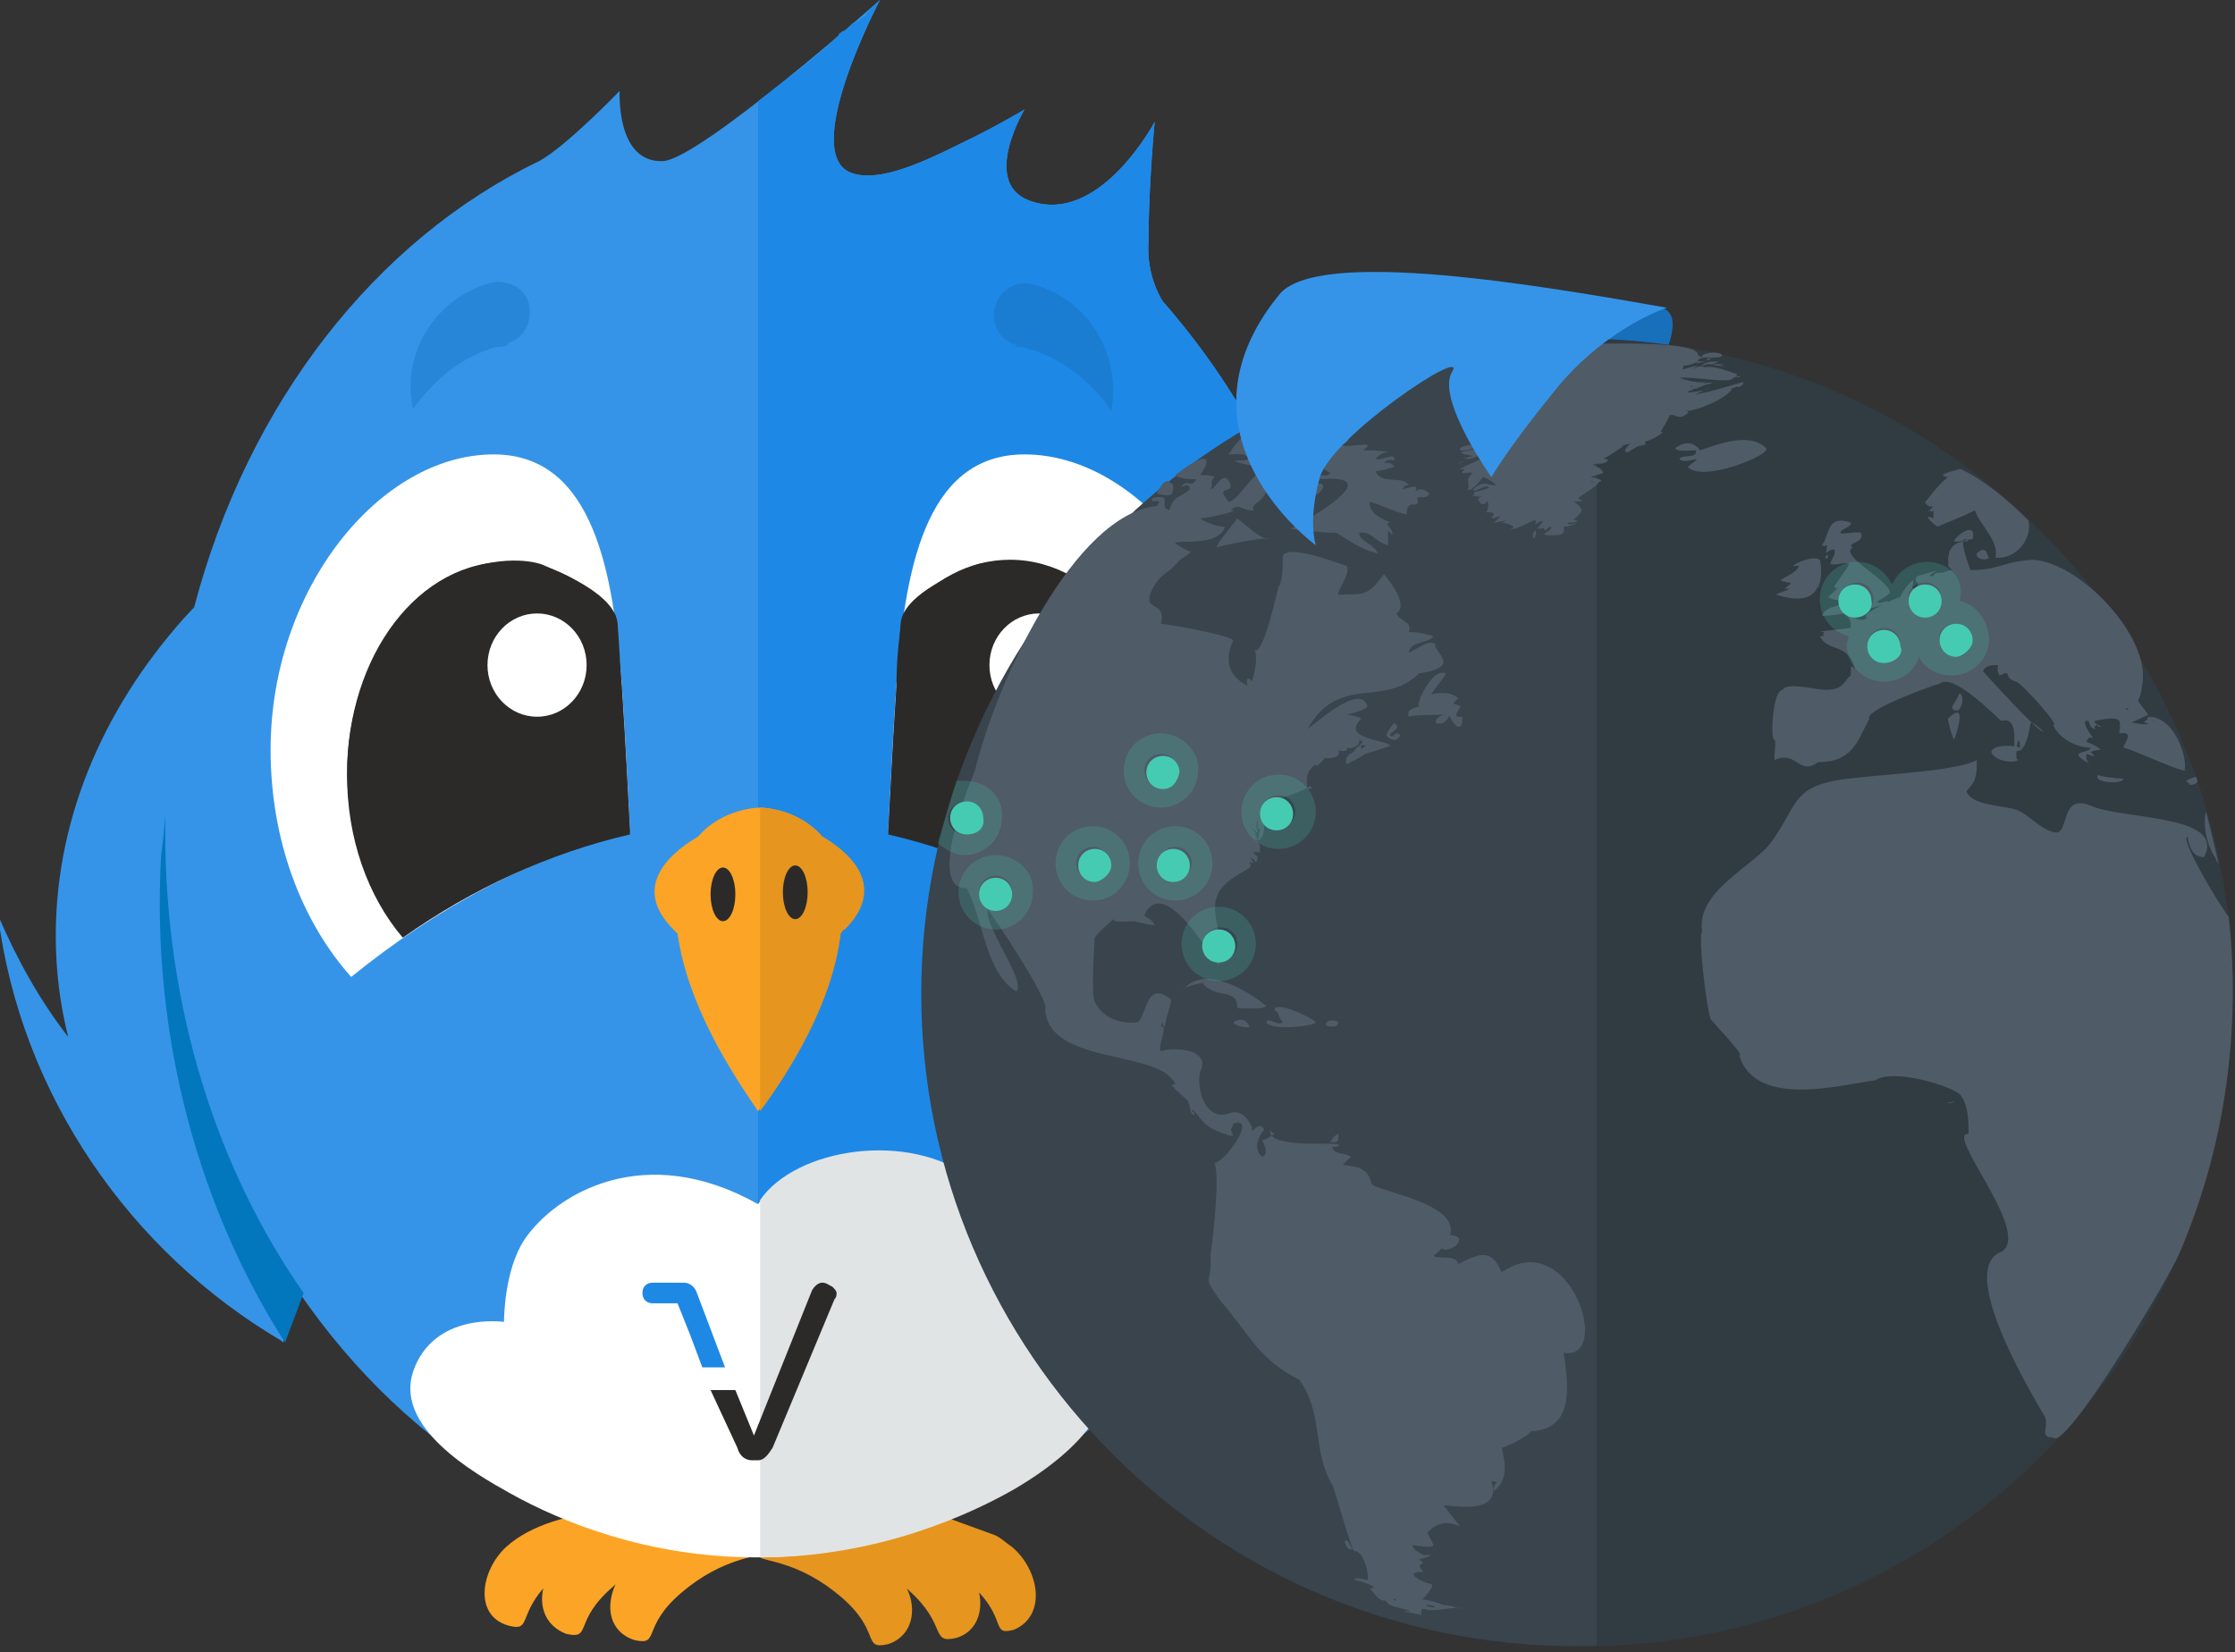 <?xml version="1.0" encoding="utf-8"?>
<!-- Generator: Adobe Illustrator 18.0.0, SVG Export Plug-In . SVG Version: 6.00 Build 0)  -->
<!DOCTYPE svg PUBLIC "-//W3C//DTD SVG 1.1//EN" "http://www.w3.org/Graphics/SVG/1.1/DTD/svg11.dtd">
<svg version="1.1" id="Warstwa_1" xmlns="http://www.w3.org/2000/svg" xmlns:xlink="http://www.w3.org/1999/xlink" x="0px" y="0px"
	 viewBox="93.6 0 108.2 80" enable-background="new 93.6 0 108.2 80" xml:space="preserve">
<rect x="93.6" y="0" width="108.2" height="80" fill="#333333" stroke="none"/>
<path fill="#186FBA" d="M173.6,18.4c0,0,1.9-3.2,0.4-3.5s-4,2.7-4,2.7L173.6,18.4z"/>
<g id="Layer_1">
	<g id="bird">
		<path fill="#FCA426" d="M130.4,74.6L130.4,74.6c-3.2,0-6-0.5-7.6-1.4c-1.5,0.1-3.5,0.6-4.7,1.7s-1.6,3.3,0.1,3.8
			c1.1,0.3,0.5-0.4,1.7-1.8c-0.2,0.9,0.1,1.8,1.1,2.2c1.3,0.3,0.3-0.6,2.3-2.3l0.1-0.1c-0.5,1.1-0.3,2.3,0.9,2.7
			c1.3,0.3,0.3-0.6,2.3-2.3s3.7-1.7,3.9-1.9l0,0v-0.6H130.4z"/>
		<path fill="#E6951F" d="M142.6,74.9c-0.3-0.2-0.6-0.5-0.9-0.6l-2.2-0.8c-0.6-0.1-1.1-0.2-1.6-0.2c-1.7,0.9-4.5,1.4-7.5,1.4l0,0
			v0.7l0,0c0.2,0.2,1.9,0.2,3.9,1.9s1,2.6,2.3,2.3c1.2-0.4,1.4-1.7,0.9-2.7l0.1,0.1c1.9,1.7,1,2.6,2.3,2.3c1-0.3,1.3-1.3,1.1-2.2
			c1.3,1.4,0.6,2.1,1.7,1.8C144.3,78.2,143.9,76,142.6,74.9z"/>
		<path fill="#3594E8" d="M157.6,29c0.1,0.1,0.1,0.2,0.1,0.3c-1.5-5.7-4.3-10.7-7.8-14.7c-0.2-0.3-0.8-1.4-0.7-2.9
			c0-2.7,0.3-5.8,0.3-5.8s-2.7,5.1-6.1,3.8c-2.3-0.9-0.2-4.4-0.2-4.4s-1.5,0.9-3.2,1.7c-1.8,0.9-3.8,1.8-5.1,1.4
			c-2.7-0.8,1.3-8.4,1.3-8.4s-8.7,7.7-10.5,7.8c-2.3,0.1-2.1-3.4-2.1-3.4s-2.6,2.7-3.9,3.4c-7.9,3.8-14.1,11.7-16.7,21.6
			c-1.3,1.4-1.3,1.4-0.1,0.1c-4.1,4.4-6.6,9.9-6.6,15.8c0,1.7,0.2,3.3,0.6,4.9c-1.4-1.8-2.5-3.8-3.4-5.9c1.1,8.7,6.4,16.3,13.7,20.6
			c0.1,0.1,0.1,0.1,0.1,0.1l0.8-2.3c-4.2-6.1-6.7-13.9-6.7-22.4c0-3.8,0.5-7.5,1.4-10.9l0,0c-0.9,3.4-1.4,7.1-1.4,10.9
			c0,8.5,2.5,16.3,6.7,22.4v-0.1c5.3,7.7,13.2,12.6,22.1,12.6c8.9,0,16.9-4.9,22.1-12.6l0,0c4.2-6.1,6.6-13.8,6.6-22.3
			C159.1,36.3,158.6,32.6,157.6,29z"/>
		<path fill="#1E88E6" d="M159.1,40.3c0-3.9-0.5-7.7-1.5-11.3c0.1,0.1,0.1,0.2,0.1,0.3c-1.5-5.7-4.3-10.7-7.8-14.7
			c-0.2-0.3-0.8-1.4-0.7-2.9c0-2.7,0.3-5.8,0.3-5.8s-2.7,5.1-6.1,3.8c-2.3-0.9-0.2-4.4-0.2-4.4s-1.5,0.9-3.2,1.7
			c-1.8,0.9-3.8,1.8-5.1,1.4c-2.7-0.8,1.3-8.4,1.3-8.4s0,0-0.1,0.1l0,0l-0.1,0.1c0,0,0,0-0.1,0.1c-0.1,0-0.1,0.1-0.1,0.1
			c-0.1,0-0.1,0.1-0.1,0.1l-0.1,0.1c-0.1,0.1-0.1,0.1-0.1,0.1c0.1,0,0,0.1-0.1,0.1c-0.1,0.1-0.1,0.1-0.1,0.1
			c-0.1,0.1-0.2,0.1-0.2,0.2c0.1-0.1,0-0.1-0.1,0c-0.1,0-0.1,0-0.2,0.1c-0.1,0.1-0.1,0.1-0.2,0.2c-0.1,0.1-0.1,0.1-0.2,0.1
			c-0.1,0.1-0.2,0.1-0.2,0.2c-0.1,0.1-0.1,0.1-0.1,0.1c-0.1,0.1-0.2,0.2-0.3,0.3c-0.1,0-0.1,0.1-0.1,0.1c-0.6,0.5-1.3,1.1-2.1,1.7
			l0,0c-0.4,0.3-0.9,0.7-1.3,1v70.4c0.3,0,0.6,0,0.9-0.1c0.2,0,0.5,0,0.7,0c0.3,0,0.6-0.1,1-0.1c0.2,0,0.5-0.1,0.6-0.1
			c0.3-0.1,0.7-0.1,1.1-0.2c0.2-0.1,0.3-0.1,0.5-0.1c0.4-0.1,0.7-0.2,1.1-0.3c0.2-0.1,0.3-0.1,0.5-0.1c0.4-0.1,0.8-0.2,1.2-0.4
			c0.1-0.1,0.2-0.1,0.3-0.1c0.5-0.2,0.9-0.3,1.3-0.5c0.1,0,0.1-0.1,0.2-0.1c5-2.1,9.3-5.8,12.6-10.7l0,0
			C156.6,56.6,159.1,48.8,159.1,40.3z"/>
		<path fill="#FFFFFF" d="M124.1,40.3c-0.1-2-0.2-4.3-0.4-7.2c-0.4-5.2-1.3-11.1-6.2-11.1c-5.5,0-10.8,6.5-10.8,14.3
			c0,4.4,1.5,8.3,3.9,11C114.8,43.9,119.3,41.5,124.1,40.3z"/>
		<path fill="#FFFFFF" d="M136.6,40.3c0.1-2,0.2-4.3,0.4-7.2c0.4-5.3,1.3-11.1,6.2-11.1c5.5,0,10.8,6.5,10.8,14.3
			c0,4.4-1.5,8.3-3.9,11C145.9,43.9,141.4,41.5,136.6,40.3z"/>
		<path fill="#2B2A29" d="M150.3,37.5c0-5.7-3.5-10.4-7.8-10.4c-2,0-3.8,1-5.2,2.7c-0.2,1.1-0.3,2.3-0.3,3.4
			c-0.2,2.9-0.3,5.2-0.4,7.2c3.9,0.9,7.5,2.6,11,5C149.3,43.5,150.3,40.6,150.3,37.5z"/>
		<path fill="#2B2A29" d="M110.4,37.5c0,3.1,1,5.9,2.7,7.9c3.4-2.4,7.1-4.1,11-5c-0.1-2-0.2-4.3-0.4-7.2c-0.1-1.1-0.2-2.3-0.3-3.4
			c-1.4-1.7-3.2-2.6-5.1-2.6C113.9,27.1,110.4,31.7,110.4,37.5z"/>
		<g>
			<path fill="#2B2A29" d="M124.1,40.3c0,0-2.6,0.6-6.1,2.2c-3.5,1.7-5,2.7-5,2.7s-4.2-5.3-1.9-11.9c2.3-6.6,7.7-6.5,8.9-5.9
				c1.2,0.5,3.4,1.5,3.5,2.8C123.6,31.4,124.1,40.3,124.1,40.3z"/>
			<path fill="#2B2A29" d="M136.6,40.3c0,0,2.6,0.6,6.1,2.2c3.5,1.7,5,2.7,5,2.7s4.2-5.3,1.9-11.9c-2.3-6.6-7.7-6.4-8.9-5.9
				c-1.2,0.5-3.4,1.5-3.5,2.8C137.1,31.4,136.6,40.3,136.6,40.3z"/>
		</g>
		<g>
			<ellipse fill="#FFFFFF" cx="143.9" cy="32.2" rx="2.4" ry="2.5"/>
			<ellipse fill="#FFFFFF" cx="119.6" cy="32.2" rx="2.4" ry="2.5"/>
		</g>
		<path fill="#FFFFFF" d="M142.4,61.3c0-0.1,0.1-2.7-1.7-4.1c-3.1-2.5-8.9-1.4-10.4,1.1c-5.5-3.1-9.8-0.5-11.3,1.7c-1,1.5-1,3.9-1,4
			c0,0-3.4-0.5-4.4,2.4c-0.9,2.7,2.9,4.9,4.7,5.9c2.5,1.4,6.7,3.1,11.9,3.1c5.7,0,10.2-2.1,12.3-3.3c3.3-1.9,5.1-4.2,4.7-7
			C146.9,61,143.3,61.3,142.4,61.3z M130.6,72.7L130.6,72.7L130.6,72.7L130.6,72.7L130.6,72.7z"/>
		<path fill="#E1E4E5" d="M147.4,65c-0.6-4-4.2-3.8-5-3.8c0-0.1,0.1-2.7-1.7-4.1c-3.1-2.4-8.6-1.5-10.3,1v17.3
			c5.7,0,10.2-2.1,12.3-3.3C146.1,70.1,147.9,67.8,147.4,65z M130.6,72.7L130.6,72.7L130.6,72.7L130.6,72.7L130.6,72.7z"/>
		<path fill="#FCA426" d="M133.4,40.5c-1.2-1.4-3-1.4-3-1.4l0,0c0,0-1.8,0-3,1.4c-1.7,1-3.1,2.6-1.2,4.5c0.1,0.1,0.2,0.2,0.2,0.2
			c0.5,3.5,2.6,6.7,3.9,8.6l0,0c1.4-1.9,3.5-5.2,3.9-8.6c0.1-0.1,0.1-0.2,0.2-0.2C136.4,43.1,135.1,41.5,133.4,40.5z"/>
		<path fill="#E6951F" d="M133.4,40.5c-1.2-1.4-3-1.4-3-1.4l0,0v14.7l0,0c1.4-1.9,3.5-5.2,3.9-8.6c0.1-0.1,0.1-0.2,0.2-0.2
			C136.4,43.1,135.1,41.5,133.4,40.5z"/>
		<g>
			<ellipse fill="#2B2A29" cx="128.6" cy="43.3" rx="0.6" ry="1.3"/>
			<ellipse fill="#2B2A29" cx="132.1" cy="43.2" rx="0.6" ry="1.3"/>
		</g>
		<path fill="#2B2A29" d="M130.1,69.5l2.8-7c0.1-0.2,0.3-0.4,0.5-0.4s0.3,0.1,0.5,0.2c0.1,0.1,0.2,0.2,0.2,0.3s0,0.2-0.1,0.3l-3,7.2
			c-0.2,0.3-0.4,0.6-0.7,0.6h-0.3c-0.3,0-0.6-0.2-0.7-0.6l-1.3-2.8h0.7h0.5L130.1,69.5z"/>
		<path fill="#1E88E5" d="M127.3,62.5L127.3,62.5c-0.1-0.2-0.3-0.4-0.6-0.4l0,0l0,0h-1.5l0,0l0,0c-0.3,0-0.5,0.2-0.5,0.5
			s0.2,0.5,0.5,0.5l0,0h1.2l0.6,1.5l0.6,1.6h1.1L127.3,62.5z"/>
		<path opacity="0.5" fill="#1972BF" enable-background="new    " d="M143.4,16.9c-0.2-0.1-0.4-0.1-0.6-0.1v-0.1
			c-0.8-0.2-1.3-1.1-1-1.9c0.2-0.8,1.1-1.3,1.9-1c2.6,0.7,4.2,3.4,3.7,6.1C146.4,18.4,144.9,17.3,143.4,16.9z"/>
		<path opacity="0.5" fill="#1D79C9" enable-background="new    " d="M113.6,19.8c-0.6-2.6,1-5.3,3.7-6.1c0.8-0.2,1.7,0.2,1.9,1
			c0.2,0.8-0.2,1.7-1,1.9v0.1c-0.2,0.1-0.4,0.1-0.6,0.1C115.9,17.3,114.6,18.4,113.6,19.8z"/>
		<path fill="#0277BD" d="M101.4,41.4c0.1-0.6,0.2-1.9,0.2-2c0,0.3,0,0.6,0,0.9c0,8.5,2.5,16.3,6.7,22.3l-0.9,2.4
			C103.3,58.6,100.9,50.3,101.4,41.4z"/>
	</g>
	<g id="Server" display="none">
		<path display="inline" fill="#39444D" d="M149.4,16h47.2c1.2,0,2.1,0.9,2.1,2.1v59.7c0,1.2-1,2.2-2.2,2.2h-47.2
			c-1.2,0-2.1-0.9-2.1-2.1V18.1C147.4,16.9,148.3,16,149.4,16z"/>
		<g display="inline">
			<path fill="#22292E" d="M192.6,49.1h-38.9c-0.6,0-1.1,0.5-1.1,1.1v6.9c0,0.6,0.5,1.1,1.1,1.1h38.9c0.6,0,1.1-0.5,1.1-1.1v-6.9
				C193.6,49.7,193.1,49.1,192.6,49.1z"/>
			<path fill="#22292E" d="M192.6,60.6h-38.9c-0.6,0-1.1,0.5-1.1,1.1v6.9c0,0.6,0.5,1.1,1.1,1.1h38.9c0.6,0,1.1-0.5,1.1-1.1v-6.9
				C193.6,61.1,193.1,60.6,192.6,60.6z"/>
			<path fill="#22292E" d="M193.6,34.3c0,0.6-0.5,1.1-1.1,1.1h-38.9c-0.6,0-1.1-0.5-1.1-1.1v-6.9c0-0.6,0.5-1.1,1.1-1.1h38.9
				c0.6,0,1.1,0.5,1.1,1.1V34.3z"/>
			<path fill="#22292E" d="M193.6,45.7c0,0.6-0.5,1.1-1.1,1.1h-38.9c-0.6,0-1.1-0.5-1.1-1.1v-6.9c0-0.6,0.5-1.1,1.1-1.1h38.9
				c0.6,0,1.1,0.5,1.1,1.1V45.7z"/>
		</g>
		<g display="inline">
			<rect x="192.6" y="72" fill="#22292E" width="0.6" height="4"/>
			<rect x="159.3" y="72" fill="#22292E" width="0.6" height="4"/>
			<rect x="158.3" y="72" fill="#22292E" width="0.6" height="4"/>
			<rect x="157.1" y="72" fill="#22292E" width="0.6" height="4"/>
			<rect x="155.9" y="72" fill="#22292E" width="0.6" height="4"/>
			<rect x="152.6" y="72" fill="#22292E" width="0.6" height="4"/>
			<rect x="153.6" y="72" fill="#22292E" width="0.6" height="4"/>
			<rect x="154.8" y="72" fill="#22292E" width="0.6" height="4"/>
			<rect x="160.6" y="72" fill="#22292E" width="0.6" height="4"/>
			<rect x="161.6" y="72" fill="#22292E" width="0.6" height="4"/>
			<rect x="162.8" y="72" fill="#22292E" width="0.6" height="4"/>
			<rect x="163.9" y="72" fill="#22292E" width="0.6" height="4"/>
			<rect x="165.1" y="72" fill="#22292E" width="0.6" height="4"/>
			<rect x="166.3" y="72" fill="#22292E" width="0.6" height="4"/>
			<rect x="167.3" y="72" fill="#22292E" width="0.6" height="4"/>
			<rect x="168.6" y="72" fill="#22292E" width="0.6" height="4"/>
			<rect x="169.6" y="72" fill="#22292E" width="0.6" height="4"/>
			<rect x="170.8" y="72" fill="#22292E" width="0.6" height="4"/>
			<rect x="171.9" y="72" fill="#22292E" width="0.6" height="4"/>
			<rect x="173.1" y="72" fill="#22292E" width="0.6" height="4"/>
			<rect x="174.3" y="72" fill="#22292E" width="0.6" height="4"/>
			<rect x="175.3" y="72" fill="#22292E" width="0.6" height="4"/>
			<rect x="176.6" y="72" fill="#22292E" width="0.6" height="4"/>
			<rect x="177.6" y="72" fill="#22292E" width="0.6" height="4"/>
			<rect x="178.8" y="72" fill="#22292E" width="0.6" height="4"/>
			<rect x="179.9" y="72" fill="#22292E" width="0.6" height="4"/>
			<rect x="181.1" y="72" fill="#22292E" width="0.6" height="4"/>
			<rect x="182.3" y="72" fill="#22292E" width="0.6" height="4"/>
			<rect x="183.3" y="72" fill="#22292E" width="0.6" height="4"/>
			<rect x="184.6" y="72" fill="#22292E" width="0.6" height="4"/>
			<rect x="185.6" y="72" fill="#22292E" width="0.6" height="4"/>
			<rect x="186.8" y="72" fill="#22292E" width="0.6" height="4"/>
			<rect x="187.9" y="72" fill="#22292E" width="0.6" height="4"/>
			<rect x="189.1" y="72" fill="#22292E" width="0.6" height="4"/>
			<rect x="190.3" y="72" fill="#22292E" width="0.6" height="4"/>
			<rect x="191.3" y="72" fill="#22292E" width="0.6" height="4"/>
		</g>
		<g display="inline">
			<rect x="192.6" y="20" fill="#22292E" width="0.6" height="4"/>
			<rect x="159.3" y="20" fill="#22292E" width="0.6" height="4"/>
			<rect x="158.3" y="20" fill="#22292E" width="0.6" height="4"/>
			<rect x="157.1" y="20" fill="#22292E" width="0.6" height="4"/>
			<rect x="155.9" y="20" fill="#22292E" width="0.6" height="4"/>
			<rect x="152.6" y="20" fill="#22292E" width="0.6" height="4"/>
			<rect x="153.6" y="20" fill="#22292E" width="0.6" height="4"/>
			<rect x="154.8" y="20" fill="#22292E" width="0.6" height="4"/>
			<rect x="160.6" y="20" fill="#22292E" width="0.6" height="4"/>
			<rect x="161.6" y="20" fill="#22292E" width="0.6" height="4"/>
			<rect x="162.8" y="20" fill="#22292E" width="0.6" height="4"/>
			<rect x="163.9" y="20" fill="#22292E" width="0.6" height="4"/>
			<rect x="165.1" y="20" fill="#22292E" width="0.6" height="4"/>
			<rect x="166.3" y="20" fill="#22292E" width="0.6" height="4"/>
			<rect x="167.3" y="20" fill="#22292E" width="0.6" height="4"/>
			<rect x="168.6" y="20" fill="#22292E" width="0.6" height="4"/>
			<rect x="169.6" y="20" fill="#22292E" width="0.6" height="4"/>
			<rect x="170.8" y="20" fill="#22292E" width="0.6" height="4"/>
			<rect x="171.9" y="20" fill="#22292E" width="0.6" height="4"/>
			<rect x="173.1" y="20" fill="#22292E" width="0.6" height="4"/>
			<rect x="174.3" y="20" fill="#22292E" width="0.6" height="4"/>
			<rect x="175.3" y="20" fill="#22292E" width="0.6" height="4"/>
			<rect x="176.6" y="20" fill="#22292E" width="0.6" height="4"/>
			<rect x="177.6" y="20" fill="#22292E" width="0.6" height="4"/>
			<rect x="178.8" y="20" fill="#22292E" width="0.6" height="4"/>
			<rect x="179.9" y="20" fill="#22292E" width="0.6" height="4"/>
			<rect x="181.1" y="20" fill="#22292E" width="0.6" height="4"/>
			<rect x="182.3" y="20" fill="#22292E" width="0.6" height="4"/>
			<rect x="183.3" y="20" fill="#22292E" width="0.6" height="4"/>
			<rect x="184.6" y="20" fill="#22292E" width="0.6" height="4"/>
			<rect x="185.6" y="20" fill="#22292E" width="0.6" height="4"/>
			<rect x="186.8" y="20" fill="#22292E" width="0.6" height="4"/>
			<rect x="187.9" y="20" fill="#22292E" width="0.6" height="4"/>
			<rect x="189.1" y="20" fill="#22292E" width="0.6" height="4"/>
			<rect x="190.3" y="20" fill="#22292E" width="0.6" height="4"/>
			<rect x="191.3" y="20" fill="#22292E" width="0.6" height="4"/>
		</g>
		<g display="inline">
			<g>
				<circle fill="#3FB6A1" cx="157.1" cy="65.1" r="1.1"/>
				<circle fill="#3FB6A1" cx="161.1" cy="65.1" r="1.1"/>
				<circle fill="#3FB6A1" cx="165.1" cy="65.1" r="1.1"/>
			</g>
			<circle fill="#3FB6A1" cx="157.1" cy="30.9" r="1.1"/>
			<circle fill="#3FB6A1" cx="161.1" cy="30.9" r="1.1"/>
			<circle fill="#3FB6A1" cx="165.1" cy="30.9" r="1.1"/>
			<circle fill="#3FB6A1" cx="157.1" cy="42.3" r="1.1"/>
			<circle fill="#3FB6A1" cx="161.1" cy="42.3" r="1.1"/>
			<circle fill="#3FB6A1" cx="165.1" cy="42.3" r="1.1"/>
			<circle fill="#3FB6A1" cx="157.1" cy="53.7" r="1.1"/>
			<circle fill="#3FB6A1" cx="161.1" cy="53.7" r="1.1"/>
			<circle fill="#3FB6A1" cx="165.1" cy="53.7" r="1.1"/>
		</g>
		<g display="inline">
			<rect x="186.8" y="28" fill="#2A3239" width="1.1" height="1.1"/>
			<rect x="189.1" y="28" fill="#2A3239" width="1.1" height="1.1"/>
			<rect x="191.3" y="28" fill="#2A3239" width="1.1" height="1.1"/>
			<rect x="186.8" y="30.3" fill="#2A3239" width="1.1" height="1.1"/>
			<rect x="189.1" y="30.3" fill="#2A3239" width="1.1" height="1.1"/>
			<rect x="191.3" y="30.3" fill="#2A3239" width="1.1" height="1.1"/>
			<rect x="186.8" y="32.6" fill="#2A3239" width="1.1" height="1.1"/>
			<rect x="189.1" y="32.6" fill="#2A3239" width="1.1" height="1.1"/>
			<rect x="191.3" y="32.6" fill="#2A3239" width="1.1" height="1.1"/>
		</g>
		<g display="inline">
			<rect x="186.8" y="39.4" fill="#2A3239" width="1.1" height="1.1"/>
			<rect x="189.1" y="39.4" fill="#2A3239" width="1.1" height="1.1"/>
			<rect x="191.3" y="39.4" fill="#2A3239" width="1.1" height="1.1"/>
			<rect x="186.8" y="41.7" fill="#2A3239" width="1.1" height="1.1"/>
			<rect x="189.1" y="41.7" fill="#2A3239" width="1.1" height="1.1"/>
			<rect x="191.3" y="41.7" fill="#2A3239" width="1.1" height="1.1"/>
			<rect x="186.8" y="44" fill="#2A3239" width="1.1" height="1.1"/>
			<rect x="189.1" y="44" fill="#2A3239" width="1.1" height="1.1"/>
			<rect x="191.3" y="44" fill="#2A3239" width="1.1" height="1.1"/>
		</g>
		<g display="inline">
			<rect x="186.8" y="50.9" fill="#2A3239" width="1.1" height="1.1"/>
			<rect x="189.1" y="50.9" fill="#2A3239" width="1.1" height="1.1"/>
			<rect x="191.3" y="50.9" fill="#2A3239" width="1.1" height="1.1"/>
			<rect x="186.8" y="53.1" fill="#2A3239" width="1.1" height="1.1"/>
			<rect x="189.1" y="53.1" fill="#2A3239" width="1.1" height="1.1"/>
			<rect x="191.3" y="53.1" fill="#2A3239" width="1.1" height="1.1"/>
			<rect x="186.8" y="55.4" fill="#2A3239" width="1.1" height="1.1"/>
			<rect x="189.1" y="55.4" fill="#2A3239" width="1.1" height="1.1"/>
			<rect x="191.3" y="55.4" fill="#2A3239" width="1.1" height="1.1"/>
		</g>
		<g display="inline">
			<rect x="186.8" y="62.3" fill="#2A3239" width="1.1" height="1.1"/>
			<rect x="189.1" y="62.3" fill="#2A3239" width="1.1" height="1.1"/>
			<rect x="191.3" y="62.3" fill="#2A3239" width="1.1" height="1.1"/>
			<rect x="186.8" y="64.6" fill="#2A3239" width="1.1" height="1.1"/>
			<rect x="189.1" y="64.6" fill="#2A3239" width="1.1" height="1.1"/>
			<rect x="191.3" y="64.6" fill="#2A3239" width="1.1" height="1.1"/>
			<rect x="186.8" y="66.9" fill="#2A3239" width="1.1" height="1.1"/>
			<rect x="189.1" y="66.9" fill="#2A3239" width="1.1" height="1.1"/>
			<rect x="191.3" y="66.9" fill="#2A3239" width="1.1" height="1.1"/>
		</g>
		<path display="inline" opacity="0.1" enable-background="new    " d="M196.6,16h-23.5v64h23.5c1.2,0,2.2-1,2.2-2.2V18.1
			C198.8,16.9,197.8,16,196.6,16z"/>
	</g>
</g>
<g id="Globe">
	<path fill="#39444D" d="M169.9,16.4c17.5,0,31.7,14.2,31.7,31.7s-14.2,31.6-31.7,31.6s-31.7-14.2-31.7-31.6S152.4,16.4,169.9,16.4z
		"/>
	<path fill="#313B42" d="M170.9,16.4v63.3c17.1-0.4,30.8-14.4,30.8-31.6S187.9,16.9,170.9,16.4z"/>
	<path fill="#4F5B66" d="M191.8,25.2c0.2,0.9-0.6,1.9-1.6,1.8c0.2-0.8-0.7-1.5-1-2.3c-0.3,0.2-1.6,0.7-1.8,0.8
		c-0.2-0.1-0.8-0.7-0.2-0.4c0-0.1,0-0.3,0-0.4c-0.2,0.2,0,0.1-0.2,0c0-0.1-0.2,0.3,0.2-0.2c-0.2,0.1-0.4-0.1-0.4-0.2
		c0.2-0.2,0.5-0.7,1.1-1.2c-0.8-0.1,0.7-0.4,0.6-0.4C189.6,23.2,190.8,24.2,191.8,25.2C191.8,25.2,191.8,25.2,191.8,25.2
		C191.8,25.3,191.8,25.2,191.8,25.2z M182.1,27C181.8,27.2,182.1,26.6,182.1,27C182.1,27,182.1,26.9,182.1,27z M185.1,28.7
		c-0.2,0.2-0.4,0.3-0.6,0.4c0,0.2,0.3,0,0.5,0c0,0.3-3,0.8-3.2,0.7c0.3-0.6,1.2-0.4,1.4-0.8c-0.4,0.1-0.8,0.1-1.1-0.1
		c0.8-0.7,0.3-0.3,0.3-0.5c0.1-0.2,0.8-1.1,0.7-1.1c-0.3-0.1-0.6,0.1-0.9,0c0.1-0.3,0.3-0.5,0.2-0.7c-0.2,0-0.3,0.1-0.4,0.2
		c0.1-0.9,0.2-0.2-0.2-0.4c0.4-0.5,0.2-1.5,1.4-1.1c0.1,0.2-0.5,0.3-0.5,0.5c0.1,0.1,0.8-0.1,1,0c0.2,0.5-0.8,0.5-0.4,0.7
		C182.6,26.9,185.1,28.1,185.1,28.7C185.1,28.8,185.1,28.6,185.1,28.7z M175.8,17.5c0.1,0,0.2,0,0.4,0c-0.1,0-0.4,0.1-0.5,0.1
		C175.8,17.5,175.8,17.5,175.8,17.5C175.9,17.5,175.8,17.5,175.8,17.5z M176.8,17.5c-0.1,0.1-0.7,0.2-0.8,0.2
		C176.1,17.5,176.6,17.5,176.8,17.5C176.8,17.5,176.6,17.5,176.8,17.5z M177.1,17.7c-0.2,0.1-0.9-0.2-1,0c0.1-0.1,1.4-0.1,0.7,0
		C176.8,17.7,177.1,17.7,177.1,17.7L177.1,17.7L177.1,17.7z M176.3,18.6c-0.2,0-0.6,0.3-0.8,0.2C175.3,18.6,177.1,18.4,176.3,18.6
		C176.3,18.6,176.4,18.6,176.3,18.6z M166.4,20.8c-0.1,0-0.1-0.1,0.1-0.2C166.6,20.7,166.4,20.7,166.4,20.8
		C166.4,20.8,166.4,20.7,166.4,20.8z M166.1,19.7C166.1,19.7,166.3,19.8,166.1,19.7C165.9,19.8,165.9,19.8,166.1,19.7L166.1,19.7
		L166.1,19.7z M165.9,19.9C166.1,20.2,165.6,20,165.9,19.9L165.9,19.9z M165.4,18.9c0,0.2,0,0.2-0.2,0.1
		C165.3,18.9,165.3,18.9,165.4,18.9C165.4,18.9,165.4,18.9,165.4,18.9z M165.4,20.9c0,0-0.7-0.1-0.2-0.1c-0.1-0.1-0.2-0.1,0-0.1
		c0-0.6,0.9,0.2,1,0.1c-0.1,0-1,0.2-1,0.2C165.3,20.9,165.6,20.9,165.4,20.9L165.4,20.9z M150.4,23.5c0,0.4,0,0.6-0.8,0.4
		C149.9,23.3,150.1,23.1,150.4,23.5C150.4,23.6,150.4,23.4,150.4,23.5z M154.9,26.1c-0.1-0.1-2.1,0.3-2.4,0.4c0-0.2,0.8-1.1,1-1.4
		C153.9,25.4,154.4,25.9,154.9,26.1C155.1,26.1,154.9,26,154.9,26.1z M159.9,18.1c0,0-0.1,0-0.2,0C159.8,18.1,159.9,18.1,159.9,18.1
		L159.9,18.1L159.9,18.1z M158.9,18.3c-0.1,0-0.2,0.1-0.2,0.1C158.9,18.4,158.9,18.4,158.9,18.3L158.9,18.3
		C158.9,18.4,158.9,18.3,158.9,18.3z M158.9,18.6c0.2,0.3-1,0.4-1.2,0.5C157.4,18.6,158.6,18.5,158.9,18.6
		C158.9,18.7,158.9,18.6,158.9,18.6z M156.4,19.8c-0.4,0.2-0.9,0.3-1.4,0.4c-0.2,0.1,2.6-1.6,2.9-0.6
		C157.1,20.1,156.9,20,156.4,19.8C156.3,19.8,156.4,19.8,156.4,19.8z M157.4,23.4c0.7,0-0.2,0.9-0.6,0.6
		C156.6,23.8,157.4,23.5,157.4,23.4C157.6,23.4,157.4,23.5,157.4,23.4z M153.1,22c0.3-0.6,1.3-1.7,2.2-1.4c-1,0.7-0.6,0.8-0.9,1.5
		c0.6,0,0.5-0.2,0.3-0.5c0.2-0.2,0.3-0.2,0.5-0.2c0-0.1-0.2-0.1-0.3-0.2c0.1-0.4,0.4-0.3,0.7-0.3c0-0.1-0.1-0.2-0.2-0.1
		c1.2-1,1.4-0.1,1,0.6c0.5,0.1,2-0.9,2.5-0.2c0,0.2-0.2,0.3-0.4,0.3c0.2,0.3,1.9-0.3,1.1,0.3c0,0,1.1,0,1.2,0.1
		c-0.2,0-0.4,0.1-0.6,0.3c0.2,0.2,1-0.4,0.9,0.1c-0.2-0.1-0.4,0-0.5,0.1c0.2,0,0.4,0,0.5,0.2c0,0-1,0.3-0.9,0.2
		c0.2,0.7,1.4,0.2,1.6,0.7c-0.2,0-0.2,0-0.3,0.2c0.6-0.2,0.8-0.2,0.6,0.1c0.3-0.2,0.5-0.1,0.7,0.1c-0.2,0.3-0.4,0.1-0.6,0.2
		c0.2,0.7-0.5-0.1-0.5,0.8c-0.3,0-1.6-0.6-1.8-0.6c0,0.6,0.6,0.8,1,1c-0.4,0,0.2,0.3,0.1,0.6c-0.1-0.1-0.2-0.2-0.2-0.3
		c0,0.1,0,0.8,0,0.8c-0.7-0.2-0.8-0.7-1.4-0.6c0,0.4,0.8,0.6,0.9,1c-1.1-0.3-1.6-0.8-2-1c-0.4,0-1.7-0.1-2.2-0.2
		c0,0,5.1-2.7,1.4-2.4c0-0.4,0.3,0,0.5-0.3c-0.4-0.2-1.1-0.9-1.6-0.7c0,0,0.6,0.2,0.6,0.3c0,0.5-3.7,0-3.6-0.2c0.2,0,0.6,0,0.7-0.1
		C153.9,21.9,153.4,22,153.1,22C153.1,21.8,153.4,22,153.1,22z M154.1,49.7c0,0.1-0.7,0-0.8-0.2C153.6,49.3,153.9,49.3,154.1,49.7
		C154.1,49.7,154.1,49.5,154.1,49.7z M154.4,40.8C154.4,40.9,154.4,40.9,154.4,40.8L154.4,40.8z M154.4,40.8L154.4,40.8L154.4,40.8z
		 M154.6,41.1c-0.1,0-0.1-0.1-0.1-0.2C154.6,40.9,154.6,41,154.6,41.1C154.6,41.1,154.6,41,154.6,41.1z M154.9,48.7
		c-0.1,0.2-1.2,0.1-1.4,0.1c0-1-1-0.4-1.7-1.2c0.8-0.2-1.1,0.2-0.9,0.3C151.9,46.7,153.9,47.9,154.9,48.7
		C154.9,48.7,154.8,48.5,154.9,48.7z M155.3,48.9c0-0.5,1.9,0.4,2,0.6c-0.1,0.2-2.2,0.4-2.4,0c0.1-0.3,0.5,0.2,0.8,0
		C155.4,49.1,155.6,49.1,155.3,48.9L155.3,48.9z M158.1,49.7c-0.7,0-0.1-0.5,0.3-0.2C158.3,49.7,158.3,49.7,158.1,49.7
		S158.3,49.7,158.1,49.7z M158.4,54.9c0,0.4,0,0.4-0.4,0.4C158.1,55.1,158.3,54.9,158.4,54.9L158.4,54.9z M161.4,35.6
		c-0.2,0.3-0.4,0.3-0.7,0c0.1-0.2,0.2-0.4,0.4-0.6c0.4,0.3-0.2,0.4-0.2,0.6C161.1,35.8,161.1,35.3,161.4,35.6
		C161.3,35.9,161.1,35.3,161.4,35.6z M164.1,60.3c-0.6,0.4-0.9,0.2-0.8-0.5C163.6,59.8,164.6,59.7,164.1,60.3
		C164.1,60.4,164.1,60.2,164.1,60.3z M164.4,34.7c0,1.2-0.8-0.2-0.6-0.1c-0.2,0.4-0.4,0.5-0.7,0.4c0-0.2,0.2-0.4,0.5-0.4
		c0,0-1.6,0-1.8,0.1c-0.1-0.3,0.1-0.4,0.5-0.5c-0.2,0,0.6-1.9,1.3-1.6c0,0.1-0.6,0.8-0.7,1c0.2,0,0.8-0.2,1.3,0.2
		c-0.4,0.4-0.2,0.2,0.1,0.4C164.3,34.3,163.8,34.8,164.4,34.7C164.4,34.9,164.3,34.7,164.4,34.7z M167.8,25.9
		C168.1,25.2,167.9,26.5,167.8,25.9C167.9,25.9,167.8,25.9,167.8,25.9z M179.1,21.7c0.3,0.3-3.1,1.7-3.8,0.9c1.1-0.8-0.2,0-0.4-0.4
		c0.2-0.2,0.9,0,0.8-0.4c-0.2,0-0.9,0.1-1-0.1c0,0,0.7-0.6,1.2,0.1C176.8,21.5,178.3,20.9,179.1,21.7
		C179.3,21.8,179.1,21.7,179.1,21.7z M199.6,38c0-0.2-0.5-0.1,0.3-0.4C200.1,37.9,199.9,38,199.6,38C199.6,38,199.8,38,199.6,38z
		 M200.9,41.6c-0.4-0.5-0.7-1.6-0.5-2.3c0.2,0.8,0.4,1.6,0.6,2.5C200.9,41.7,200.9,41.7,200.9,41.6
		C200.8,41.5,200.9,41.7,200.9,41.6z M199.3,37.3c-0.8-0.2-2.4-1-2.9-1.1c0-0.2,0.6-0.8-0.2-0.7c0-1,1.2-0.2,1.4-0.5
		c0,0-0.1,0-0.2,0c0.1-0.2,0.2-0.2,0.5-0.1c0-0.1-0.5,0.1-0.3-0.2C199.1,34.7,199.6,37.3,199.3,37.3
		C199.3,37.2,199.6,37.3,199.3,37.3z M196.4,37.7c0,0.3-1.6,0.2-1.2-0.2C195.1,37.6,196.3,37.7,196.4,37.7
		C196.3,37.7,196.3,37.7,196.4,37.7z M191.3,36.8c-0.3,0.2-1.2,0-1.3-0.4c0.1-0.4,1.2-0.3,1.4-0.2C191.3,35.1,191.1,37,191.3,36.8
		C191.1,36.8,191.3,36.7,191.3,36.8z M188.4,33.7c0.1-0.4,0.4,0.3,0,0.7C187.8,34.4,188.3,34,188.4,33.7L188.4,33.7z M187.9,34.8
		c1-1,0.4,0.8,0.3,1C188.1,35.7,187.9,34.9,187.9,34.8C187.9,34.8,187.9,34.9,187.9,34.8z M181.6,28.4c-0.4,1-1.9,0.4-2,0.4
		c0-0.1,0.6-0.2,0.6-0.3c-0.1,0-0.2,0-0.2,0c0.5-0.4,0.3-0.2-0.2-0.4c0.2-0.2,0.7-0.3,0.9-0.7c-0.1,0-0.2,0-0.3,0
		c0.2-0.2,1-0.5,1.3-0.3C181.8,27.4,181.8,28.2,181.6,28.4C181.6,28.5,181.8,28.3,181.6,28.4z M189.1,26.1c-0.2,0-0.8,0.2-0.9,0.1
		C188.3,25.9,189.3,25.2,189.1,26.1C188.8,26.1,189.1,26,189.1,26.1z M189.9,27c-0.2,0.2-0.7,0-0.6-0.2
		C189.8,26.3,189.8,27,189.9,27L189.9,27z M197.3,33.2c-0.1,1.1-0.5,0.3,0.3,1.4c0,0-1.2,0.6-1.4,0.6c0.2-0.6-0.6-0.4-1.2-0.3
		c0,0.2,0.3,0.2,0.3,0.3c-0.1,0-0.2-0.1-0.2-0.1c-0.1,0.1-0.2,0.1,0,0.2c-0.3,0-0.3-0.2-0.4-0.4c-0.5-0.1,0.3,0.9,0.2,0.8
		c-0.1,0.1,0,0-0.1,0s-0.2,0.2-0.2,0.2c0.2,0.1,0.5,0.2,0.7,0.4c0,0-0.2,0-0.5,0.1c0.2,0.2,0.1,0.1,0.2,0.2c-0.3,0,0,0-0.4-0.1
		c0,0.2,0,0.4,0.2,0.5c-1.3-0.7,0-0.5,0-0.8c-0.6,0-1.5-0.4-1.8-1.1c0.4,0.1-1.6-2.1-1.8-2.1c-0.7-0.2-0.1-0.6-0.8-0.3
		c-0.2-0.4,0-0.4-0.1-0.5c-0.2,0-0.6,0-0.7,0.3c0,0,2.8,3.1,2.9,2.9c0,0-0.5-0.5-0.6-0.4c0,0-0.2,1.7-0.8,1.3c0-0.4,0.2-1.6-0.6-1.4
		c0,0.1-2.3-2.4-3-1.8c-0.4,0.1-3.7,1.3-3.4,1.7c-0.6,1.1-0.8,2.1-2.5,2.1c-0.9,0.7-1-0.6-2.1-0.1c0-0.5,0.1-0.9,0-1
		c-0.2,0.1-0.1-2.4,0.4-2.4c0.2-0.4,1.6,0,2.1,0c0.9,0,0.9-0.5,1.2-0.7c0-0.6,0-0.5,0.2-0.3c-0.3-1.3-1.3-0.8-1.7-1.6
		c0.3,0,0.1,0,0.2-0.2c-0.7,0,1.4-0.2,1.3-0.2c0-0.2,0-0.4-0.2-0.6c0.3,0,0.7,0.4,1,0.1c-0.5-0.1,1.5-1,1.6-1c0-0.1,0.4-0.7,0.6-0.8
		c0.1,0.1-0.2,0.6,0.2,0.3c0.2-0.3-0.2-0.1,0-0.5c2-0.6,0.1,0,0.8,0c0.1-0.3,0.5-0.1,0.5-0.2c0.1,0,0.2-0.1,0.4-0.1l-0.2-0.2
		c0.1,0-0.3-1.2,1-1.2c-0.7-0.6,0.2,1.7,0.1,1.4c1.4,0,1.5-0.4,3-0.5C194.3,27.2,197.8,30.9,197.3,33.2
		C197.3,33.3,197.3,32.9,197.3,33.2z M196.6,34.3C196.3,34.2,196.8,34.5,196.6,34.3C196.4,34.3,196.6,34.3,196.6,34.3z M184.4,52.3
		c-1.6,0.2-5.8,1.4-6.6-1.2c0.3,0-1.4-1.7-1.4-1.8c-0.2-0.6-0.6-4-0.4-4.2c-0.3-2,2.6-3.2,3.4-4.4c1.2-1.7,1-2.5,3-2.9
		c1.6-0.3,5.8-0.4,6.9-1c0,0.7,0,1-0.5,1.5c0.2,0.7,1.8,0.7,2.4,0.9c0.6,0.2,1.2,1,1.9,1.1s0.2-1.9,1.7-1.3c1.5,0.7,6.6,0.4,5.5,2.5
		c-0.5,0-0.7-0.4-0.8-1c-0.4,0.1,1.6,3.4,2,3.9c0.6,5.5-0.2,11.2-2.4,16.3c-0.4,1-5.5,9.6-6.1,8.9c-0.7,0-0.2-0.5-0.4-1
		c-0.7-1.2-4.3-7.2-2.1-8c1.5-0.9-2.8-5.8-1.6-5.7c0-0.6,0-1.4-0.4-1.9C188.1,52.6,185.3,51.7,184.4,52.3
		C184.3,52.3,184.6,52.2,184.4,52.3z M187.9,53.4C188.6,53.2,187.9,53.5,187.9,53.4C188.1,53.3,187.9,53.4,187.9,53.4z M159.1,75
		c-0.3,0.1-0.4-0.3-0.4-0.4C158.9,74.5,158.9,74.8,159.1,75C159.1,75,159.1,74.9,159.1,75z M161.1,77.4
		C160.9,77.4,161.4,77.6,161.1,77.4L161.1,77.4z M163.4,77.7c0.3,0,0.6,0.1,1,0.2c-0.1-0.2-1.6,0.2-1.8,0c-0.1-0.3,0.3,0,0.5-0.1
		c-0.4-0.2-0.6,0-0.8-0.2C162.1,77.2,163.6,77.7,163.4,77.7C163.8,77.8,163.3,77.6,163.4,77.7z M149.6,24.5c0.4-0.5-0.4,0-0.2-0.4
		c1.1-0.2,0.2,0.4,0.8,0.6c0.3-0.8,0.4-0.5,1-1c0-0.2-0.1-0.3-0.4-0.1c0.2-0.5,0.5,0.1,0.7-0.4c-0.2,0-0.8,0-1-0.2
		c1.4-1.1,1.9-1,1.2,0c0.1,0,0.6,0,0.7,0.1c-0.3,0.3,0,0.2-0.2,0.6c0.3-0.1,0.6-0.9,0.9-0.4c0.4,0.7-0.8,0.1,0,1
		c0.7-0.2,1.7-2.6,2.5-1.3c0.5,0.2-0.6,0.4-0.5,0.3c-0.3,1.2-1,1-0.8,1.4c-0.4,0.1-0.8-0.4-1.1,0c0.6,0-1.2,0.4-1.5,0.4
		c0.3,0.2,0.8,0.4,1.2,0.4c-0.3,1-2.3,0.6-2.4,0.8c-0.1,0,1,0.6,0.8,0.4c0,0-0.8,0.6-0.6,0.4c-0.5,0.7-0.9,0.6-1.3,1.4
		c-0.6,1.2,0.7,0.5,0.4,1.7c0.2,0,3.2,0.5,3.5,0.8c-0.4,0.9-0.3,1.7,0.7,2.2c-0.1-0.3,0-0.5,0.2-0.2c0.2-0.6,0.3-1.3,0.1-1.6
		c0.4,0.7,1.2-3.1,1.2-3c0.2-0.2,0.2-1.1,0.2-1.3c-0.2-1,3,0.3,3.1,0.3c0.2,0.4-0.5,1.2-0.4,1.4c1.2-0.1,1.3,0.2,2.2-1
		c0.6,0.7,1.1,1.6,0.6,1.9c0.2,0.4,0.8,0.4,0.6,0.9c0.5,0,0.8,0.1,1.2,0.2c-0.3,0.4-1.1,0.2-1.2,0.8c0.3-0.1,1-0.7,1.3-0.4
		c-0.2,0.3,1.4,1.1-0.8,1.4c-1.7,1.7-3.9,0-5.4,2.7c0.3-0.2,2.6-2.3,2.9-1.1c-0.1,0.2-1,0.4-1,0.4c0.1,0,0.6,0.1,0.7,0.2
		c-1,1,1.2,1,1.4,1.3c-0.2,0.1-1.2,0.4-1.2,0.4c-0.3,0.2-0.7,0.4-0.9,0.5c-0.1-0.2,0-0.4,0.1-0.4c-0.4,0.2,0.1,0,0-0.1
		c0.3,0,0.3-0.4,0.6-0.4c-0.1,0.4,0.3-0.2,0.4,0c-1.1-0.1-0.6,0.2-0.3-0.2c-0.2,0,0.1,0.1-0.2-0.1c0.1,0.3-0.4,0.5-0.6,0.4
		c0.1,0.2-0.3,0.2-0.4,0.1c0.2,0.5-0.7,0.4-0.7,0.4c0.1,0-0.5,0.6-0.4,0.3c-0.4,0.3-0.5,0.6-0.4,1.2c0.1,0,0.2,0,0.2-0.1
		c0,0-0.1,0-0.1-0.1c0.2,0.1-1.6,0.8-1.5,0.6c-0.2,0.4-0.1,0.8-0.5,1.2l-0.2-0.5c-0.1,0.1,0.2,1.2-0.3,1.4c0-0.1,0.1-0.5,0.1-0.6
		c-0.2,0.2-0.1-0.3-0.1-0.4c-0.2,0,0-0.1,0.1-0.1c-0.1,0-0.1,0,0-0.1l-0.1,0.1l0,0c0,0.1,0,0,0,0c-0.1,0.4-0.1,0.4,0,0.7
		c-0.1,0-0.2-0.1-0.2-0.2c0,0.1-0.2,0-0.1-0.2c-0.2,0.1,0.6,0.8,0.1,0.4c0,0,0.4,0.6,0,0.3c0,0,0.3,0.2,0.3,0.4l0,0
		c-0.1,0.2,0.2,0.4-0.1,0.2c0.1,0.1,0,0.1-0.1,0c0.1,0.2-0.1,0-0.1,0c0,0.2,0.1,0.2,0.2,0.3c0-0.5,0,0.6-0.2,0.1c0,0-0.1,0-0.2-0.1
		c0,0,0.4,0.5,0,0.2c0.1,0.4,0.1,0.2-0.8,0.8c-1.8,1.2-0.2,2.6-0.7,4.2c-0.2,0-2.6-4.5-3.6-2.4c0,0.1,0.4,0.2,0.5,0.5
		c-0.2,0-1-0.2-1-0.2c-0.2,0-1,0.1-1-0.1c-0.2,0.2-0.7,0.6-0.9,0.9c0,0-0.2,2.8,0,3.1c0.6,1.2,2,1,2,1c0.5,0,0.4-2.2,1.7-1.1
		c0,0.2-0.3,1-0.3,1.3c-0.1,0-0.1-0.1-0.1-0.2c-0.1,0.1,0,0-0.1,0.2c0.4-0.1-0.2,1,0,1.2c0.4-0.2,2.5-0.2,1.9,1
		c-0.2,0.9,0.3,2.4,1.4,2c0.8-0.3,1.2,0.8,1.1,0.8c0,0.2,0.4-0.5,0.6,0c-0.2,0.2-0.6,0.9-0.1,1.3c0.4-0.1,0-0.8,0-0.8
		c0.2,0,0.4-0.2,0.6-0.3c-0.1-0.1-0.1,0-0.2-0.2c-0.2,0.9,2.9,0.6,3.3,0.7c0.1,0.2-0.4,0.1-0.3,0.1c0,0.4,0.6,0.3,0.9,0.5l-0.4,0.4
		c0.7,0.1,1.2,0.1,1.4,0.9c0,0.4,6,1.1,3,3.5c0.2,0.2,1.1-0.1,1.2,0.4c1-0.5,1.6-0.8,2.1,0.4c3.3-2.3,5.4,4.3,3,3.9
		c0.3,1.9,0.4,3.7-1.6,3.8c0,0.2-1.3,0.8-1.4,0.8c0.2,0.8,0.3,1.6-0.4,2.1c0-0.5,0.4-0.4-0.1-0.5c0.6,1.8-2.2,1.1-2.3,1.2
		c1.6,2.1,0.4,0-0.8,1.3l0.3,0.6c0,0.2-1,0-1,0c-0.1,0.2,0.5,0.5,0.6,0.5c0,0,0,0-0.1,0c0.9-0.1-0.2,0.2-0.2,0.2
		c0.5,0.4-0.3,0,0.2,0.6c-1,0-0.1,0.5,0.4,0.6c0.2,0.1-0.5,0.8-0.5,0.8c0.2,0.2,0.4,0.4,0.6,0.4c-0.6,0.1-0.6-0.2-0.6,0.3
		c0.1,0-0.9-0.2-0.9-0.2c0.1,0,0.2,0,0.4,0c-0.6-0.2-1.1-0.2-1.2-0.5c-0.4,0-0.5-0.3-0.8-0.6c0.7,0-0.6-0.4-0.7-0.4
		c-0.2-0.2,0.6,0,0.6,0c0.1-0.3-0.2-1.4-0.6-1.4c-0.1,0.3-1-3.1-1.1-3.2c-1-1.7-0.4-3.4-1.6-5.1c-2-1-2.4-2.2-3.8-3.8
		c-1-1.4-0.4-0.7-0.5-2.2c0,0,0.5-3.6,0.2-4.5c0.5,0,2.1-2.3,0.9-1.9c-0.1,0.5-0.2,0,0,0.6c-0.4,0-0.4-0.2-0.4-0.1
		c-0.1,0-1-0.4-0.9-0.5c0.1,0,0.1,0.1,0.1,0.1c-0.2,0-0.6-0.7-0.8-0.8c0,0.2,0.2,0.1,0.1,0.3c-0.3-0.2-0.1-0.5-0.3-0.6
		c0.3,0-1.2-1-0.6-0.9c-0.7-1.7-6.1-0.9-6.3-3.6c0.3-0.4-2.7-4.8-2.8-4.9c-0.1,1,1.9,3.5,1.4,4c-1.5-0.9-1.6-3.5-2.4-5
		c-2,0.1,0.2-5.2,0.4-5.7C141.8,33.1,145.6,24.9,149.6,24.5C149.8,24.4,149.6,24.5,149.6,24.5z M154.4,40.8
		C154.4,40.7,154.4,40.7,154.4,40.8C154.4,40.7,154.4,40.8,154.4,40.8C154.4,40.7,154.4,40.8,154.4,40.8z M154.4,40.7L154.4,40.7
		L154.4,40.7L154.4,40.7z M176.8,17.3c-1,0-0.4,0.3-0.4,0c-0.2,0-0.6,0-0.6,0.2c-0.1,0-0.2,0-0.2,0s0.1,0,0.2,0
		c-0.2,0.1-0.4,0.2-0.7,0.2c0,0,0,0.2-0.1,0.2c0,0,0.7-0.2,0.8-0.2c-1,0.6,0.2-0.2,0.3,0.1c0,0.1-0.1,0.1-0.2,0.1
		c0.4-0.4,1.6,0.2,1.8,0.2c-0.2,0.4,0.6-0.1-0.2,0.2c-0.1,0.3-2-0.1-2.6,0c0,0,1.2,0.4,1.4,0.1c-0.2,0.2-0.7,0.3-0.9,0.3
		c0.5,0.2-0.2,0.2-0.1,0.3c0.2,0,1-0.1,1-0.2c0,0-0.6,0.3-0.7,0.3c0.8-0.1,1.6-0.4,2.4-0.6c0,0.2-0.3,0.3-0.3,0.2
		c-0.1,0.1-0.5,0.1-0.2,0.2c-0.1,0-0.1,0-0.2,0c0,0,0,0,0.1,0c-0.3,0.4-1.6,1-2.2,1c0,0,0.2,0,0.1,0.1c-0.4,0.4-0.7,0-0.8,0.1
		c0,0,0,0-0.1,0c0.1,0-0.3,0.6-0.4,0.8c0.4,0-1,0.7-0.8,0.4c0,0.2,0.3,0.2-0.3,0.3l-0.5,0.3c-0.3,0,0-0.3,0.1-0.4
		c0.4-0.1-0.6,0.1-0.3,0.1c0.1-0.1-1.1,0.8-1.1,0.6c0,0,0.6,0,0.2,0.2c-0.2,0.1-0.4,0-0.6,0.1c0.2,0.1,0.5,0.2,0.5,0.4
		c-0.2,0.1-0.4,0.1-0.6,0.2c0,0,0.6,0.1,0.5,0.2c-0.1,0.1-0.4,0-0.5,0c0,0.1,0.5,0,0.4,0c0,0.2-0.7,0.6-1,0.8
		c0.3,0.3,0.4,0.1-0.2,0.2c0.5,0.3,0.3,0.5,0.4,0.4c0,0-0.4,0.6-0.5,0.4c0,0.1,0.6,0.1,0,0.2h0.1c-0.1,0-0.2,0-0.3,0
		c0,0.2,0.4,0,0.4,0c0,0.1-0.4,0.2-0.6,0.2c0,0.2,0.2,0.5-0.9,0.4c-0.1-0.1,0.2-0.2,0.2-0.2l0,0c0,0,0.1-0.1,0.1-0.2
		c-0.1,0-0.2,0.1-0.3,0.2c-0.1-0.2,0-0.1-0.4-0.1c0,0,0.7-0.7-0.1-0.2c0.3-0.6-0.7,0.3-1.2,0.2c0.5-0.1-0.3-0.3-0.4-0.3
		c0.6-0.2-0.3,0-0.4,0c0,0,0.3-0.2,0.3-0.3c-0.1,0-0.2,0.1-0.4,0.1c0.1-0.2,0.3-0.3-0.3-0.3c0.2,0,0.2-0.8,0-0.4c-0.1,0-0.1,0-0.2,0
		c-0.1-0.2-0.3-0.2,0.1-0.4c-0.3,0.1-0.3,0-0.5,0c0.3-0.6,0,0.4,0.1-0.2c0.2,0,0.5-0.1,0.7-0.2c-0.2-0.2-0.7,0.3-0.8,0.1
		c0.6-0.5,0.6-0.2,1.1-0.2c0-0.1-0.5-0.4-0.6-0.4c0,0-0.6,0.8-0.8,0.6c0.2,0.1,0-0.6,0.1-0.5c-0.1,0,0.2-0.3,0.2-0.3
		c-0.3-0.1-0.7,0.2-0.4-0.2c-0.9,0.2,1.4-0.7,1.5-0.8c-0.3,0-1.7,0.4-1.8,0.6c0.1-0.2,0.2-0.1,0.5-0.3c-0.1,0-0.2,0-0.3,0
		c1-0.2,0.1-0.1-0.1-0.3c0.4-0.1,0.8-0.2,1.2-0.1c-0.3-0.3-0.9,0.1-1.2,0c0.4-0.3,0.8-0.3,1.3-0.3c0-0.6-0.2,0.3-0.5,0l0,0
		c-0.1,0-0.7,0.3-0.8,0.3c-0.2-0.2,0.7-0.3,0.7-0.3c0-0.1-0.1-0.1-0.2-0.1c0.5-0.5,0.8,0.4,0.9-0.2c-0.1-0.1-0.7,0.2-1,0.2
		c0.1,0,1-0.4,1.2-0.4c-0.1,0-0.1,0-0.2,0.1c0.1-0.1,0.5-0.2,0.6-0.3c0,0-0.6,0-0.1-0.2c-0.1,0,0.1-0.2,0.2-0.3
		c-0.2,0-1.5,0.1-1.5-0.2c0.2-0.1,1.5,0.1,1.5,0c-0.2,0-0.3,0-0.2-0.1c0.1,0,0.2,0,0.2,0c0-0.1-0.4,0-0.4-0.1c0.1,0,0.6-0.2,0.3,0
		c-0.1-0.2-0.5,0-0.5,0c0.1,0,0.7-0.3,0.3-0.2c-0.7,0.2,0.2-0.1,0.2-0.1c-0.5,0.1-0.4,0.1-0.4-0.1c-0.4,0-0.8,0.6-1.1,0.3
		c-0.2-0.1,0.5-0.2,0.6-0.3c-0.2,0-0.2,0.3-0.4,0c0.4-0.4,0.4,0,0.1-0.2c0-0.1,0.4,0,0.5,0c0.1-0.3-0.2-0.2-0.3-0.2
		c0.2-0.2,0.4-0.5-0.2-0.5c0.8-0.7-0.6-1-1.4-0.8c-0.1,0,0.1-0.1,0.1-0.1c-0.3-0.1-1.3,0-0.4-0.2c-0.1,0-0.4-0.2-0.4-0.2
		c0.7-0.3,0.6,0.1,0.6-0.1c0.1,0,0.6,0,0.7-0.1h-0.8h0.2c0,0-0.1,0-0.2,0c0.1,0,0.1,0,0.2,0l0,0c1.2-0.2,12.3-1,12.1,0.1
		c0,0,0.3,0.2,0.2,0C176.6,16.9,177.3,17.2,176.8,17.3C176.8,17.3,176.8,17.2,176.8,17.3z M176.1,17.1
		C176.1,17.1,176.3,17.1,176.1,17.1L176.1,17.1z M176.3,17L176.3,17L176.3,17z"/>
	<g opacity="0.2">
		<path fill="#46CBB3" d="M188.3,31.8c-0.5,0-0.8-0.4-0.8-0.8c0-0.5,0.4-0.8,0.8-0.8c0.5,0,0.8,0.4,0.8,0.8S188.6,31.8,188.3,31.8z
			 M186.8,29.9c-0.5,0-0.8-0.4-0.8-0.8c0-0.5,0.4-0.8,0.8-0.8c0.5,0,0.8,0.4,0.8,0.8S187.3,29.9,186.8,29.9z M184.8,32.1
			c-0.5,0-0.8-0.4-0.8-0.8c0-0.5,0.4-0.8,0.8-0.8c0.5,0,0.8,0.4,0.8,0.8C185.8,31.7,185.3,32.1,184.8,32.1z M183.4,29.9
			c-0.5,0-0.8-0.4-0.8-0.8c0-0.5,0.4-0.8,0.8-0.8c0.5,0,0.8,0.4,0.8,0.8C184.3,29.5,183.9,29.9,183.4,29.9z M155.4,40.2
			c-0.5,0-0.8-0.4-0.8-0.8c0-0.5,0.4-0.8,0.8-0.8c0.5,0,0.8,0.4,0.8,0.8S155.9,40.2,155.4,40.2z M152.6,46.6c-0.5,0-0.8-0.4-0.8-0.8
			c0-0.5,0.4-0.8,0.8-0.8c0.5,0,0.8,0.4,0.8,0.8C153.4,46.2,153.1,46.6,152.6,46.6z M150.4,42.7c-0.5,0-0.8-0.4-0.8-0.8
			c0-0.5,0.4-0.8,0.8-0.8c0.5,0,0.8,0.4,0.8,0.8S150.9,42.7,150.4,42.7z M149.9,38.2c-0.5,0-0.8-0.4-0.8-0.8c0-0.5,0.4-0.8,0.8-0.8
			c0.5,0,0.8,0.4,0.8,0.8C150.6,37.8,150.4,38.2,149.9,38.2z M146.6,42.7c-0.5,0-0.8-0.4-0.8-0.8c0-0.5,0.4-0.8,0.8-0.8
			c0.5,0,0.8,0.4,0.8,0.8S146.9,42.7,146.6,42.7z M141.8,44.1c-0.5,0-0.8-0.4-0.8-0.8c0-0.5,0.4-0.8,0.8-0.8c0.5,0,0.8,0.4,0.8,0.8
			C142.6,43.7,142.3,44.1,141.8,44.1z M140.4,40.4c-0.5,0-0.8-0.4-0.8-0.8c0-0.5,0.4-0.8,0.8-0.8c0.5,0,0.8,0.4,0.8,0.8
			C141.3,40.1,140.9,40.4,140.4,40.4z"/>
		<g>
			<path fill="#46CBB3" d="M148.3,41.8c0-1-0.8-1.8-1.8-1.8s-1.8,0.8-1.8,1.8s0.8,1.8,1.8,1.8S148.3,42.8,148.3,41.8z M146.5,42.6
				c-0.5,0-0.8-0.4-0.8-0.8c0-0.4,0.3-0.8,0.8-0.8s0.8,0.4,0.8,0.8C147.3,42.2,147,42.6,146.5,42.6z"/>
			<path fill="#46CBB3" d="M149.8,35.5c-1,0-1.8,0.8-1.8,1.8s0.8,1.8,1.8,1.8s1.8-0.8,1.8-1.8C151.7,36.4,150.8,35.5,149.8,35.5z
				 M149.8,38.1c-0.5,0-0.8-0.4-0.8-0.8c0-0.4,0.3-0.8,0.8-0.8s0.8,0.4,0.8,0.8C150.7,37.8,150.3,38.1,149.8,38.1z"/>
			<path fill="#46CBB3" d="M155.5,37.5c-1,0-1.8,0.8-1.8,1.8s0.8,1.8,1.8,1.8s1.8-0.8,1.8-1.8S156.5,37.5,155.5,37.5z M155.5,40.1
				c-0.5,0-0.8-0.4-0.8-0.8c-0.1-0.4,0.3-0.8,0.8-0.8s0.8,0.4,0.8,0.8C156.3,39.8,155.8,40.1,155.5,40.1z"/>
			<path fill="#46CBB3" d="M150.8,45.7c0,1,0.8,1.8,1.8,1.8s1.8-0.8,1.8-1.8s-0.8-1.8-1.8-1.8S150.8,44.7,150.8,45.7z M152.7,44.9
				c0.5,0,0.8,0.4,0.8,0.8c0,0.5-0.4,0.8-0.8,0.8c-0.5,0-0.8-0.4-0.8-0.8C151.8,45.3,152.2,44.9,152.7,44.9z"/>
			<path fill="#46CBB3" d="M141.8,45c1,0,1.8-0.8,1.8-1.8c0.1-1-0.8-1.8-1.8-1.8s-1.8,0.8-1.8,1.8S140.8,45,141.8,45z M141.8,42.4
				c0.5,0,0.8,0.4,0.8,0.8c0,0.5-0.4,0.8-0.8,0.8c-0.5,0-0.8-0.4-0.8-0.8C141,42.8,141.3,42.4,141.8,42.4z"/>
			<path fill="#46CBB3" d="M188.5,29.1c0-0.1,0-0.1,0-0.2c0.2-0.9-0.6-1.7-1.6-1.7c-0.7,0-1.4,0.4-1.7,1.1c-0.3-0.6-0.9-1.1-1.7-1.1
				c-1,0-1.8,0.8-1.8,1.8c0,0.9,0.6,1.6,1.4,1.8c0,0.1-0.1,0.3-0.1,0.4c0,1,0.8,1.8,1.8,1.8c0.8,0,1.5-0.5,1.7-1.2
				c0.3,0.6,0.9,0.9,1.6,0.9c1,0,1.8-0.8,1.8-1.8C189.8,30,189.3,29.3,188.5,29.1z M183.5,29.8c-0.5,0-0.8-0.4-0.8-0.8
				s0.4-0.8,0.8-0.8c0.5,0,0.8,0.4,0.8,0.8C184.3,29.5,183.9,29.8,183.5,29.8z M184.8,32c-0.5,0-0.8-0.4-0.8-0.8
				c0-0.4,0.4-0.8,0.8-0.8c0.5,0,0.8,0.4,0.8,0.8C185.7,31.7,185.3,32,184.8,32z M186.8,29.8c-0.5,0-0.8-0.4-0.8-0.8
				c-0.1-0.4,0.3-0.8,0.8-0.8s0.8,0.4,0.8,0.8C187.7,29.5,187.3,29.8,186.8,29.8z M188.3,31.8c-0.5,0-0.8-0.4-0.8-0.8
				c-0.1-0.5,0.3-0.8,0.8-0.8s0.8,0.4,0.8,0.8C189,31.5,188.7,31.8,188.3,31.8z"/>
			<path fill="#46CBB3" d="M150.5,40c-1,0-1.8,0.8-1.8,1.8s0.8,1.8,1.8,1.8s1.8-0.8,1.8-1.8S151.5,40,150.5,40z M150.5,42.6
				c-0.5,0-0.8-0.4-0.8-0.8c0-0.4,0.3-0.8,0.8-0.8s0.8,0.4,0.8,0.8C151.3,42.2,150.8,42.6,150.5,42.6z"/>
			<path fill="#46CBB3" d="M140.3,41.4c1,0,1.8-0.8,1.8-1.8c0.1-1-0.7-1.8-1.8-1.8c-0.1,0-0.3,0-0.4,0c-0.3,1-0.6,2-0.9,3
				C139.4,41.2,139.9,41.4,140.3,41.4z M140.3,38.8c0.5,0,0.8,0.4,0.8,0.8c0,0.5-0.4,0.8-0.8,0.8c-0.5,0-0.8-0.4-0.8-0.8
				C139.5,39.1,140,38.8,140.3,38.8z"/>
		</g>
	</g>
	<g>
		<path fill="#46CBB3" d="M188.3,31.8c-0.5,0-0.8-0.4-0.8-0.8c0-0.5,0.4-0.8,0.8-0.8c0.5,0,0.8,0.4,0.8,0.8S188.6,31.8,188.3,31.8z
			 M186.8,29.9c-0.5,0-0.8-0.4-0.8-0.8c0-0.5,0.4-0.8,0.8-0.8c0.5,0,0.8,0.4,0.8,0.8S187.3,29.9,186.8,29.9z M184.8,32.1
			c-0.5,0-0.8-0.4-0.8-0.8c0-0.5,0.4-0.8,0.8-0.8c0.5,0,0.8,0.4,0.8,0.8C185.8,31.7,185.3,32.1,184.8,32.1z M183.4,29.9
			c-0.5,0-0.8-0.4-0.8-0.8c0-0.5,0.4-0.8,0.8-0.8c0.5,0,0.8,0.4,0.8,0.8C184.3,29.5,183.9,29.9,183.4,29.9z M155.4,40.2
			c-0.5,0-0.8-0.4-0.8-0.8c0-0.5,0.4-0.8,0.8-0.8c0.5,0,0.8,0.4,0.8,0.8S155.9,40.2,155.4,40.2z M152.6,46.6c-0.5,0-0.8-0.4-0.8-0.8
			c0-0.5,0.4-0.8,0.8-0.8c0.5,0,0.8,0.4,0.8,0.8C153.4,46.2,153.1,46.6,152.6,46.6z M150.4,42.7c-0.5,0-0.8-0.4-0.8-0.8
			c0-0.5,0.4-0.8,0.8-0.8c0.5,0,0.8,0.4,0.8,0.8S150.9,42.7,150.4,42.7z M149.9,38.2c-0.5,0-0.8-0.4-0.8-0.8c0-0.5,0.4-0.8,0.8-0.8
			c0.5,0,0.8,0.4,0.8,0.8C150.6,37.8,150.4,38.2,149.9,38.2z M146.6,42.7c-0.5,0-0.8-0.4-0.8-0.8c0-0.5,0.4-0.8,0.8-0.8
			c0.5,0,0.8,0.4,0.8,0.8S146.9,42.7,146.6,42.7z M141.8,44.1c-0.5,0-0.8-0.4-0.8-0.8c0-0.5,0.4-0.8,0.8-0.8c0.5,0,0.8,0.4,0.8,0.8
			C142.6,43.7,142.3,44.1,141.8,44.1z M140.4,40.4c-0.5,0-0.8-0.4-0.8-0.8c0-0.5,0.4-0.8,0.8-0.8c0.5,0,0.8,0.4,0.8,0.8
			C141.3,40.1,140.9,40.4,140.4,40.4z"/>
	</g>
</g>
<path fill="#3594E8" d="M174.3,14.9c-0.6,0.2-3.3,1.3-5.5,4.1c-2.2,2.7-3,4.1-3,4.1s-2.7-3.8-1.9-5.1c0.8-1.3-5.8,3.1-6.4,5.1
	c-0.6,2.1-0.2,3.3-0.2,3.3s-7.3-5.3-1.8-12.1C157.3,11.9,168.6,13.9,174.3,14.9z"/>
</svg>
